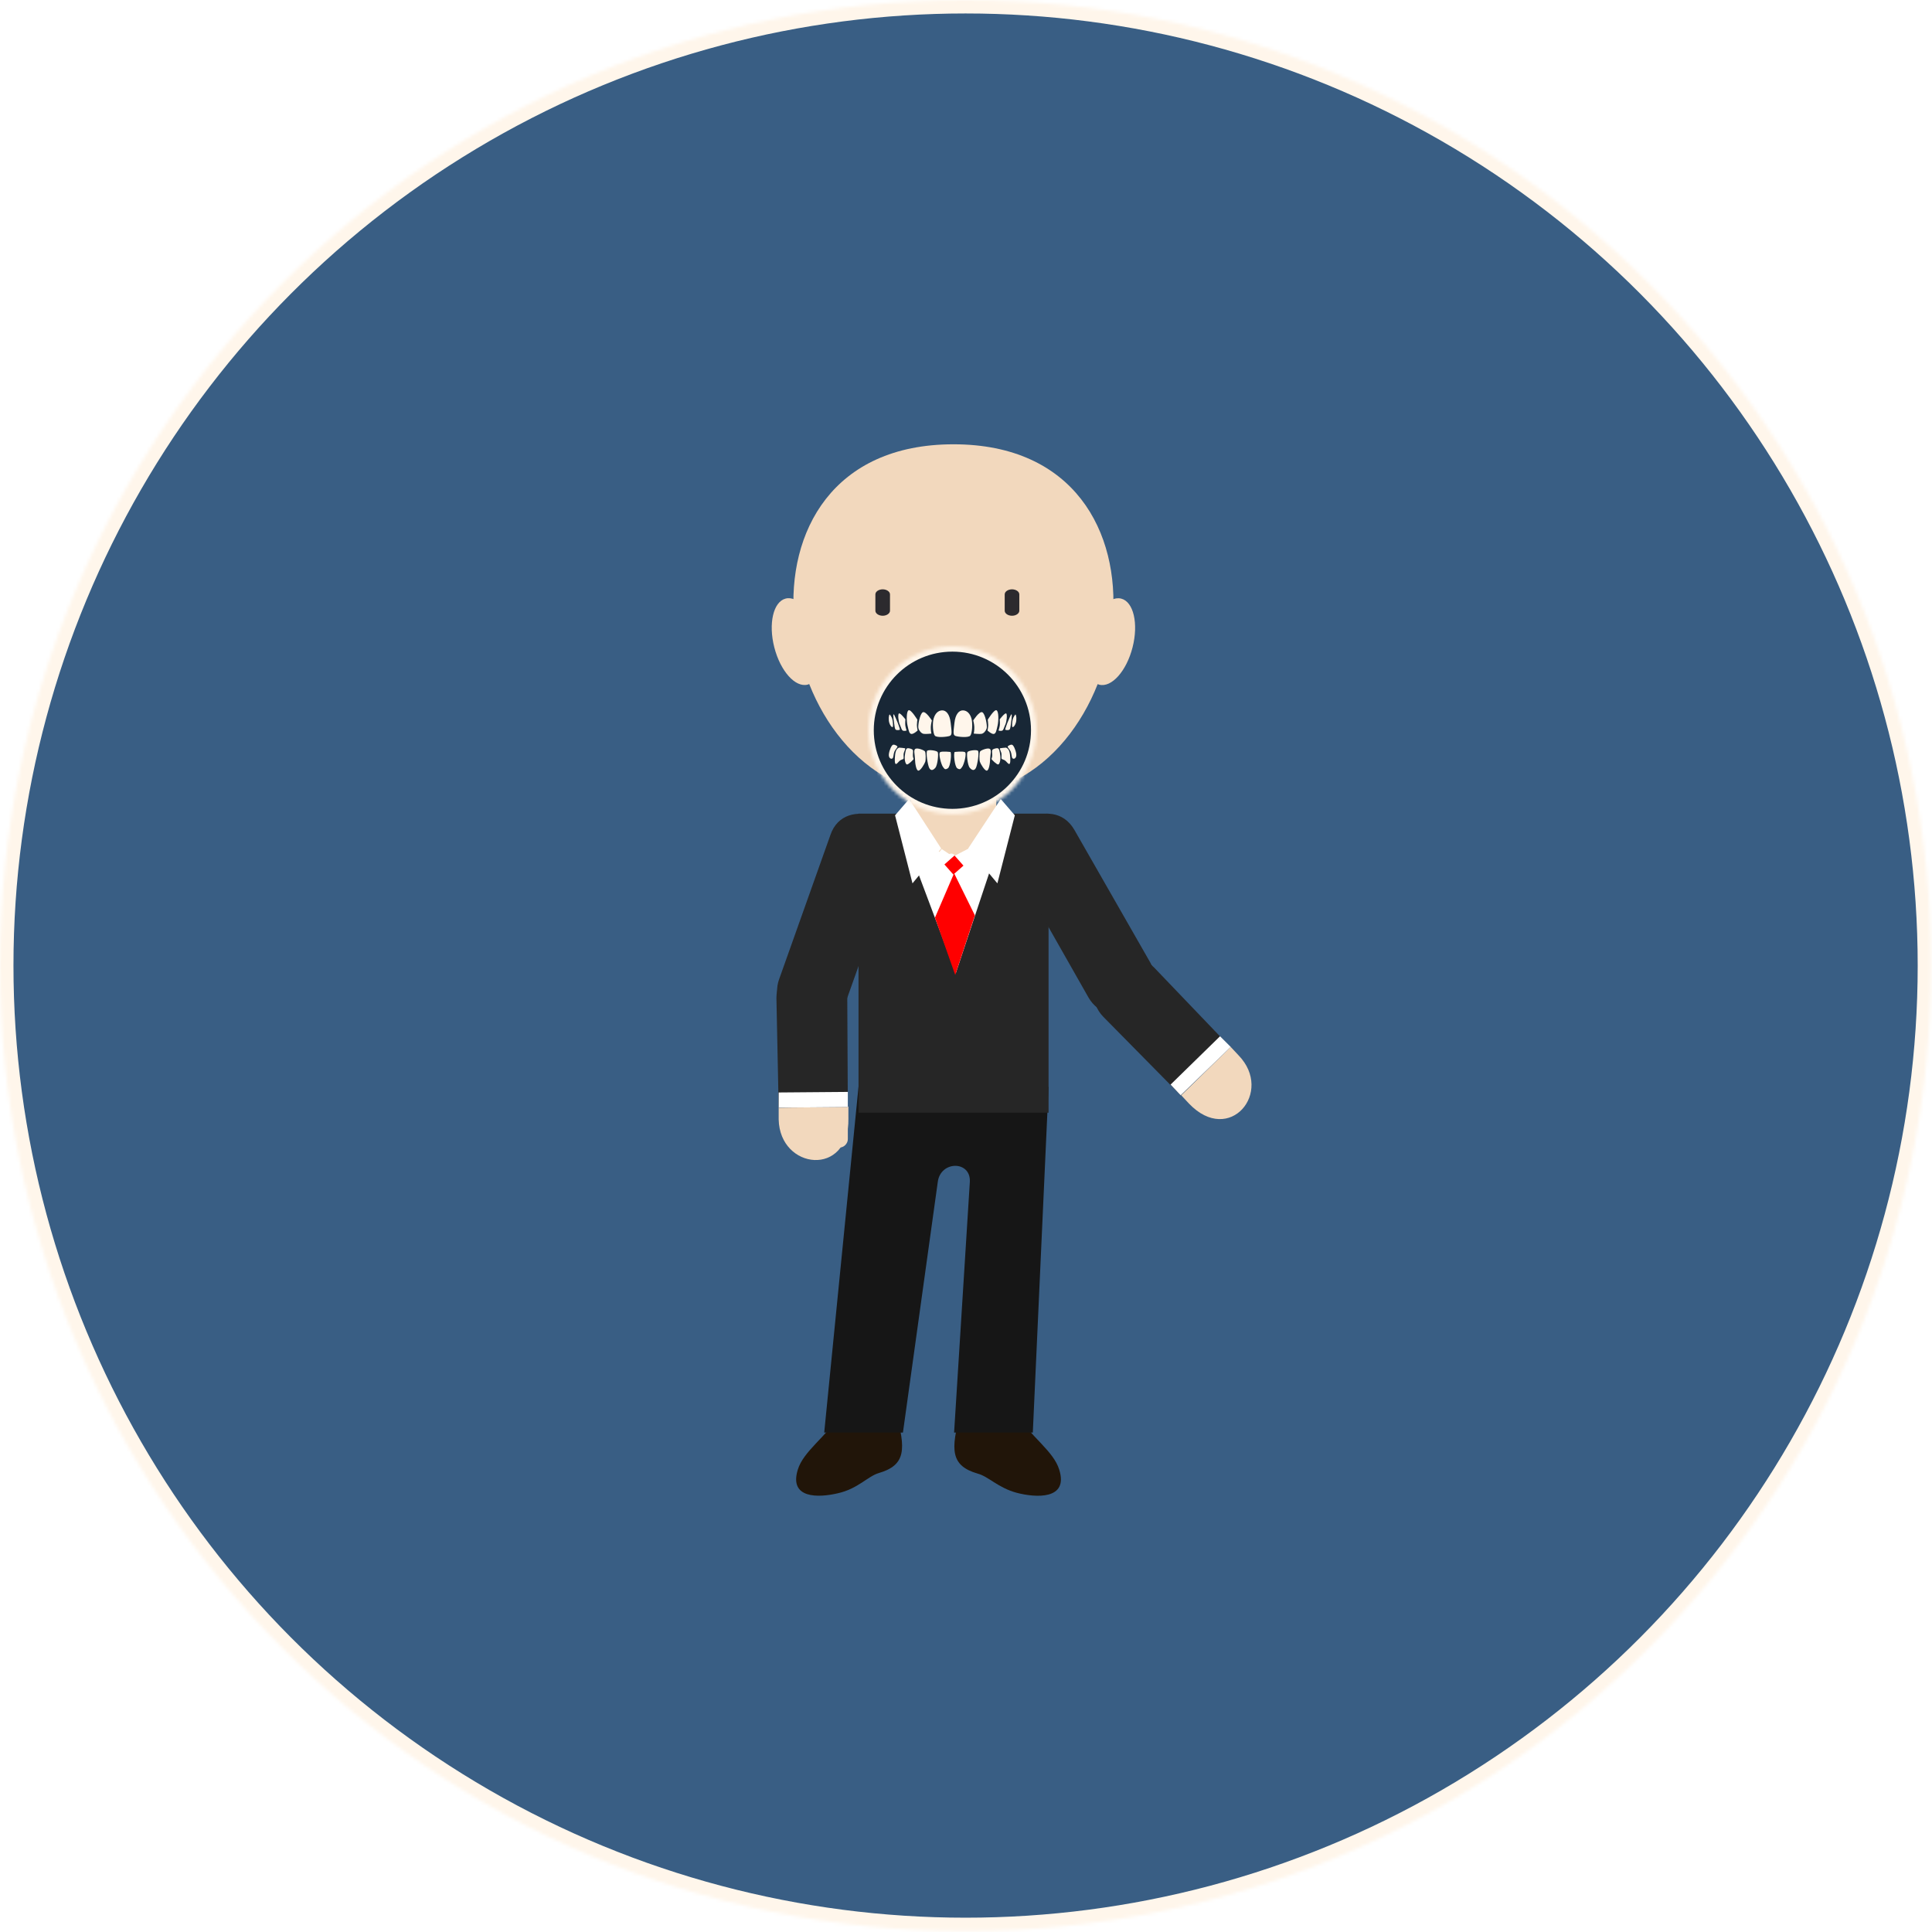<?xml version="1.0" encoding="UTF-8"?>
<svg width="574px" height="574px" viewBox="0 0 574 574" version="1.1" xmlns="http://www.w3.org/2000/svg" xmlns:xlink="http://www.w3.org/1999/xlink">
    <!-- Generator: Sketch 42 (36781) - http://www.bohemiancoding.com/sketch -->
    <title>4_sirkel_tannhelse</title>
    <desc>Created with Sketch.</desc>
    <defs>
        <ellipse id="path-1" cx="286.875" cy="286.875" rx="286.875" ry="286.875"></ellipse>
        <mask id="mask-2" maskContentUnits="userSpaceOnUse" maskUnits="objectBoundingBox" x="0" y="0" width="573.75" height="573.75" fill="white">
            <use xlink:href="#path-1"></use>
        </mask>
        <ellipse id="path-3" cx="24.957" cy="24.957" rx="24.957" ry="24.957"></ellipse>
        <mask id="mask-4" maskContentUnits="userSpaceOnUse" maskUnits="objectBoundingBox" x="0" y="0" width="49.914" height="49.914" fill="white">
            <use xlink:href="#path-3"></use>
        </mask>
        <filter x="-50%" y="-50%" width="200%" height="200%" filterUnits="objectBoundingBox" id="filter-5">
            <feOffset dx="0" dy="1" in="SourceAlpha" result="shadowOffsetOuter1"></feOffset>
            <feGaussianBlur stdDeviation="0.5" in="shadowOffsetOuter1" result="shadowBlurOuter1"></feGaussianBlur>
            <feColorMatrix values="0 0 0 0 0   0 0 0 0 0   0 0 0 0 0  0 0 0 0.5 0" type="matrix" in="shadowBlurOuter1" result="shadowMatrixOuter1"></feColorMatrix>
            <feMerge>
                <feMergeNode in="shadowMatrixOuter1"></feMergeNode>
                <feMergeNode in="SourceGraphic"></feMergeNode>
            </feMerge>
        </filter>
    </defs>
    <g id="Page-1" stroke="none" stroke-width="1" fill="none" fill-rule="evenodd">
        <g id="Artboard" transform="translate(-3981, -9679)">
            <g id="4_sirkel_tannhelse" transform="translate(3981, 9679)">
                <use id="6_sirkel_bakgrunn" stroke="#FFF6EB" mask="url(#mask-2)" stroke-width="8" fill="#395E84" xlink:href="#path-1"></use>
                <g id="president" transform="translate(226, 132)">
                    <g id="Group">
                        <g>
                            <path d="M24.389,287.444 C19.377,294.96 12.695,299.135 11.025,304.647 C8.352,313.332 17.206,312.998 22.885,311.662 C28.899,310.326 31.739,306.651 35.08,305.649 C43.098,303.311 43.265,298.634 40.091,287.444 C36.917,276.253 28.565,280.429 24.389,287.444 Z" id="Shape" fill="#211509"></path>
                            <path d="M75.338,287.444 C80.349,294.96 87.031,299.135 88.701,304.647 C91.541,313.666 81.685,312.998 76.006,311.495 C70.493,309.991 67.653,306.651 64.48,305.816 C56.461,303.478 56.294,298.801 59.468,287.611 C62.976,276.253 71.328,280.429 75.338,287.444 Z" id="Shape" fill="#211509"></path>
                            <path d="M29.066,190.905 L85.527,190.905 L80.85,293.623 L57.464,293.623 L62.141,219.132 C62.475,212.785 53.455,212.785 52.619,219.132 L42.263,293.623 L18.876,293.623 L29.066,190.905 Z" id="Shape" fill="#161616"></path>
                            <rect id="Rectangle-path" fill="#262626" x="29.066" y="109.733" width="56.461" height="88.855"></rect>
                            <path d="M57.297,67.811 L57.297,67.811 C64.312,67.811 69.992,73.489 69.992,80.504 L69.992,109.733 C69.992,116.748 64.312,122.427 57.297,122.427 L57.297,122.427 C50.281,122.427 44.601,116.748 44.601,109.733 L44.601,80.671 C44.601,73.656 50.281,67.811 57.297,67.811 Z" id="Shape" fill="#F2D8BD"></path>
                            <path d="M69.992,100.213 L69.992,100.213 C69.992,111.069 44.601,111.069 44.601,100.213 L44.601,100.213 C44.601,89.356 69.992,89.356 69.992,100.213 Z" id="Shape" fill="#D4B89A"></path>
                            <path d="M57.297,0 C-14.533,0 2.84,104.221 57.297,104.221 C111.753,104.221 128.959,0 57.297,0 Z" id="Shape" fill="#F2D8BD"></path>
                            <path d="M40.425,123.095 L25.224,165.852 C23.219,171.364 17.206,174.203 11.86,172.199 L11.86,172.199 C6.348,170.195 3.508,164.182 5.513,158.837 L20.714,116.08 C24.89,103.72 44.601,111.403 40.425,123.095 Z" id="Shape" fill="#262626"></path>
                            <g transform="translate(5.011, 196.415)" id="Shape" fill="#F2D8BD">
                                <path d="M18.375,1.338 L18.375,1.338 C19.711,1.338 20.881,2.507 20.881,3.844 L20.881,10.023 C20.881,11.36 19.711,12.529 18.375,12.529 L18.375,12.529 C17.039,12.529 15.869,11.36 15.869,10.023 L15.869,3.844 C15.869,2.507 17.039,1.338 18.375,1.338 Z"></path>
                                <path d="M21.048,3.844 L21.048,0.336 L0.334,0.67 L0.334,4.178 C0.668,19.21 21.382,21.381 21.048,3.844 Z"></path>
                            </g>
                            <path d="M25.892,196.918 L25.725,164.182 C25.725,158.336 20.881,153.827 15.034,153.827 L15.034,153.827 C9.188,153.994 4.677,158.67 4.677,164.516 L5.345,197.085 L25.892,196.918 Z" id="Shape" fill="#262626"></path>
                            <ellipse id="Oval" fill="#F2D8BD" transform="translate(10.679, 58.622) rotate(-14.324) translate(-10.679, -58.622) " cx="10.679" cy="58.622" rx="6.849" ry="13.195"></ellipse>
                            <ellipse id="Oval" fill="#F2D8BD" transform="translate(103.85, 58.637) rotate(-75.676) translate(-103.85, -58.637) " cx="103.85" cy="58.637" rx="13.196" ry="6.848"></ellipse>
                            <path d="M56.628,121.591 L56.628,121.591 C57.297,121.591 57.965,122.26 57.965,122.928 L57.965,122.928 C57.965,123.596 57.297,124.264 56.628,124.264 L56.628,124.264 C55.96,124.264 55.292,123.596 55.292,122.928 L55.292,122.928 C55.459,122.26 55.96,121.591 56.628,121.591 Z" id="Shape" fill="#FCFCFC"></path>
                            <path d="M46.105,125.6 L57.965,157.167 L69.825,121.591 L61.974,120.589 L57.297,122.594 C56.962,122.761 56.461,122.761 56.127,122.594 L51.45,120.255 L46.272,124.264" id="Shape" fill="#FFFFFF"></path>
                            <polygon id="Shape" fill="#FFFFFF" points="44.1 105.39 39.924 110.234 45.102 130.444 53.622 120.088"></polygon>
                            <polygon id="Shape" fill="#FFFFFF" points="71.328 105.39 75.505 110.234 70.326 130.444 61.64 120.088"></polygon>
                            <path d="M62.642,121.257 C61.139,122.26 59.134,122.427 57.297,122.427 L61.807,120.088 L62.642,121.257 L62.642,121.257 Z M57.297,122.594 L53.789,120.255 L52.619,121.759 C53.956,122.26 55.626,122.594 57.297,122.594 Z" id="Shape" fill="#FFFFFF"></path>
                            <polygon id="Shape" fill="#FFFFFF" points="5.345 197.085 5.345 192.576 25.892 192.409 25.892 196.918"></polygon>
                            <g transform="translate(73.5, 109.564)" id="Shape">
                                <path d="M1.503,15.368 L23.887,54.785 C26.727,59.796 33.242,61.633 38.253,58.794 L38.253,58.794 C43.265,55.954 45.102,49.44 42.263,44.43 L19.711,5.013 C13.197,-6.345 -4.677,4.512 1.503,15.368 Z" fill="#262626"></path>
                                <g transform="translate(25.057, 42.426)">
                                    <path d="M28.732,43.927 L26.393,41.421 L41.093,27.057 L43.432,29.563 C53.956,40.419 40.759,56.453 28.732,43.927 Z" fill="#F2D8BD"></path>
                                    <path d="M26.226,41.421 L3.174,18.038 C-0.835,13.863 -0.668,7.182 3.508,3.173 L3.508,3.173 C7.684,-0.835 14.366,-0.668 18.375,3.507 L40.926,27.057 L26.226,41.421 Z" fill="#262626"></path>
                                    <polygon fill="#FFFFFF" points="26.226 41.421 23.219 38.248 37.919 23.884 41.093 27.057"></polygon>
                                </g>
                            </g>
                            <rect id="Rectangle-path" fill="#FF0000" transform="translate(57.416, 125.006) rotate(48.531) translate(-57.416, -125.006) " x="55.411" y="123.001" width="4.009" height="4.008"></rect>
                            <polygon id="Shape" fill="#FF0000" points="57.798 157.668 51.784 140.632 57.464 127.437 63.644 139.964"></polygon>
                        </g>
                        <g transform="translate(33.409, 42.755)" id="Shape" fill-rule="nonzero">
                            <path d="M5.011,6.683 C5.011,7.518 4.009,8.186 2.84,8.186 L2.84,8.186 C1.67,8.186 0.668,7.518 0.668,6.683 L0.668,1.839 C0.668,1.004 1.67,0.336 2.84,0.336 L2.84,0.336 C4.009,0.336 5.011,1.004 5.011,1.839 L5.011,6.683 Z" fill="#2C2A2E"></path>
                            <path d="M43.432,6.683 C43.432,7.518 42.43,8.186 41.26,8.186 L41.26,8.186 C40.091,8.186 39.089,7.518 39.089,6.683 L39.089,1.839 C39.089,1.004 40.091,0.336 41.26,0.336 L41.26,0.336 C42.43,0.336 43.432,1.004 43.432,1.839 L43.432,6.683 Z" fill="#2C2A2E"></path>
                            <path d="M17.206,20.713 C19.544,21.548 21.215,22.216 22.718,22.216 C23.386,22.216 24.055,22.216 25.057,21.882 C25.558,21.715 25.892,21.548 26.393,21.381 C26.894,21.214 27.395,20.88 28.064,20.713 C28.064,21.381 27.73,21.882 27.562,22.55 C27.228,23.051 26.894,23.719 26.393,24.053 C25.558,25.055 24.055,25.556 22.551,25.556 C21.048,25.556 19.711,24.888 18.876,24.053 C17.874,23.218 17.206,22.049 17.206,20.713 Z" fill="#D1AB8B"></path>
                        </g>
                        <path d="M43.766,82.843 C46.272,83.845 48.61,84.68 50.782,85.181 C52.953,85.849 55.292,86.016 57.297,86.016 C59.468,86.016 61.64,85.849 63.811,85.181 C64.981,85.014 65.983,84.513 67.319,84.179 C68.489,83.845 69.658,83.177 70.994,82.843 C70.326,84.012 69.491,85.181 68.656,86.183 C68.155,86.684 67.653,87.185 67.152,87.519 C66.651,88.02 66.15,88.354 65.482,88.688 C63.143,90.191 60.136,91.027 57.297,91.027 C54.457,91.027 51.617,90.191 49.111,88.688 C46.94,87.352 44.935,85.348 43.766,82.843 Z" id="Shape" fill="#2C2A2E" fill-rule="nonzero"></path>
                    </g>
                </g>
                <g id="Tenner" transform="translate(258, 192)">
                    <g id="6_hjerte-copy" stroke="#FFF6EB" stroke-width="3.2" fill="#182736">
                        <use id="Oval-2-Copy-2" mask="url(#mask-4)" xlink:href="#path-3"></use>
                    </g>
                    <g id="tenner" filter="url(#filter-5)" transform="translate(6, 18)" fill-rule="nonzero" fill="#FFF6EB">
                        <g id="Group">
                            <path d="M18.372,12.41 C18.776,12.756 18.406,16.785 17.592,17.273 C16.779,17.761 16.646,17.517 16.137,16.82 C15.628,16.127 14.682,12.756 15.357,12.444 C16.037,12.132 18.372,12.41 18.372,12.41 Z" id="Shape"></path>
                            <path d="M11.5,12.024 C12.009,11.678 14.277,11.99 14.582,12.439 C14.886,12.888 14.582,16.293 13.906,17.093 C13.231,17.893 12.584,18.029 12.113,17.229 C11.638,16.434 10.991,12.376 11.5,12.024 Z" id="Shape"></path>
                            <path d="M7.98,11.468 C8.623,11.122 10.587,11.888 10.825,12.268 C11.062,12.649 11.096,14.698 10.891,15.322 C10.687,15.946 9.502,17.961 8.86,17.961 C8.218,17.961 7.881,15.912 7.843,14.522 C7.809,13.137 7.338,11.82 7.98,11.468 Z" id="Shape"></path>
                            <path d="M5.541,11.332 C5.945,11.195 6.996,11.507 7.167,11.785 C7.338,12.063 7.267,12.478 7.22,13.259 C7.167,14.039 7.457,14.302 7.424,14.507 C7.391,14.717 5.883,16.19 5.446,16.122 C5.003,16.054 4.666,14.663 4.837,13.449 C5.003,12.234 5.136,11.468 5.541,11.332 Z" id="Shape"></path>
                            <path d="M3.106,11.122 C2.597,11.332 2.126,11.78 1.955,13.171 C1.783,14.561 1.783,15.946 2.159,15.98 C2.53,16.015 2.939,15.268 3.443,14.922 C3.833,14.654 4.29,14.644 4.423,14.42 C4.556,14.195 4.356,13.254 4.509,12.717 C4.661,12.18 5.032,11.502 4.932,11.361 C4.832,11.229 3.106,11.122 3.106,11.122 Z" id="Shape"></path>
                            <path d="M1.379,10.254 C0.904,10.322 0.262,11.78 0.095,12.961 C-0.076,14.141 0.652,14.61 1.094,14.366 C1.536,14.122 1.332,13.341 1.755,12.249 C1.94,11.771 2.687,11.015 2.635,10.81 C2.582,10.605 1.855,10.185 1.379,10.254 Z" id="Shape"></path>
                            <g id="Shape">
                                <path d="M15.885,0.054 C17.069,0.005 18.163,1.146 18.448,3.776 C18.734,6.405 18.948,7.351 18.163,7.644 C17.383,7.937 14.32,8.229 13.749,7.571 C13.179,6.912 12.965,3.922 13.393,2.463 C13.821,1.005 14.701,0.102 15.885,0.054 Z"></path>
                                <path d="M12.86,3.049 C12.86,3.049 11.081,0.239 10.192,0.605 C9.303,0.971 8.627,4.654 8.875,5.42 C9.122,6.185 9.764,6.917 10.406,7.024 C11.048,7.132 12.717,6.951 12.717,6.951 C12.717,6.951 12.503,6.039 12.541,4.98 C12.57,4.171 12.86,3.049 12.86,3.049 Z"></path>
                                <path d="M8.556,2.829 C8.556,2.829 6.673,-0.273 5.959,0.02 C5.246,0.312 5.317,3.268 5.641,4.615 C5.959,5.966 6.102,6.985 6.777,7.059 C7.453,7.132 8.627,6.034 8.627,6.034 C8.627,6.034 8.413,5.049 8.413,4.39 C8.413,3.741 8.556,2.829 8.556,2.829 Z"></path>
                                <path d="M4.998,2.722 C4.998,2.722 3.467,0.717 3.077,0.971 C2.687,1.224 2.934,3.454 3.324,4.254 C3.714,5.059 3.857,6.005 4.356,6.112 C4.856,6.22 5.35,6.039 5.35,6.039 C5.35,6.039 5.032,5.093 4.96,4.434 C4.894,3.776 4.998,2.722 4.998,2.722 Z"></path>
                                <path d="M2.758,3.849 C2.368,3.01 1.693,1.146 1.479,1.22 C1.265,1.293 1.622,3.883 1.764,4.722 C1.907,5.561 1.978,5.815 2.368,5.888 C2.758,5.961 3.291,5.888 3.362,5.78 C3.434,5.678 2.758,3.849 2.758,3.849 Z"></path>
                                <path d="M0.338,1.259 C0.019,1.439 -0.052,2.829 0.195,3.702 C0.442,4.58 0.942,5.127 1.189,5.015 C1.436,4.907 1.294,3.483 1.118,2.717 C0.946,1.951 0.338,1.259 0.338,1.259 Z"></path>
                                <path d="M22.129,0.054 C20.945,0.005 19.851,1.146 19.566,3.776 C19.281,6.405 19.067,7.351 19.851,7.644 C20.631,7.937 23.694,8.229 24.26,7.571 C24.831,6.912 25.045,3.922 24.617,2.463 C24.193,1.005 23.318,0.102 22.129,0.054 Z"></path>
                                <path d="M25.154,3.049 C25.154,3.049 26.933,0.239 27.822,0.605 C28.712,0.971 29.387,4.654 29.14,5.42 C28.892,6.185 28.25,6.917 27.608,7.024 C26.966,7.132 25.297,6.951 25.297,6.951 C25.297,6.951 25.511,6.039 25.473,4.98 C25.449,4.171 25.154,3.049 25.154,3.049 Z"></path>
                                <path d="M29.458,2.829 C29.458,2.829 31.342,-0.273 32.055,0.02 C32.768,0.312 32.697,3.268 32.374,4.615 C32.055,5.966 31.912,6.985 31.237,7.059 C30.562,7.132 29.387,6.034 29.387,6.034 C29.387,6.034 29.601,5.049 29.601,4.39 C29.601,3.741 29.458,2.829 29.458,2.829 Z"></path>
                                <path d="M33.016,2.722 C33.016,2.722 34.547,0.717 34.937,0.971 C35.327,1.224 35.08,3.454 34.69,4.254 C34.3,5.059 34.157,6.005 33.658,6.112 C33.158,6.22 32.664,6.039 32.664,6.039 C32.664,6.039 32.982,5.093 33.054,4.434 C33.125,3.776 33.016,2.722 33.016,2.722 Z"></path>
                                <path d="M35.256,3.849 C35.646,3.01 36.321,1.146 36.535,1.22 C36.749,1.293 36.392,3.883 36.25,4.722 C36.107,5.561 36.036,5.815 35.646,5.888 C35.256,5.961 34.723,5.888 34.652,5.78 C34.58,5.678 35.256,3.849 35.256,3.849 Z"></path>
                                <path d="M37.677,1.259 C37.995,1.439 38.067,2.829 37.819,3.702 C37.572,4.58 37.073,5.127 36.821,5.015 C36.573,4.907 36.716,3.483 36.892,2.717 C37.073,1.951 37.677,1.259 37.677,1.259 Z"></path>
                            </g>
                            <path d="M19.642,12.41 C19.238,12.756 19.609,16.785 20.422,17.273 C21.235,17.761 21.368,17.517 21.877,16.82 C22.386,16.127 23.333,12.756 22.657,12.444 C21.977,12.132 19.642,12.41 19.642,12.41 Z" id="Shape"></path>
                            <path d="M26.514,12.024 C26.006,11.678 23.737,11.99 23.433,12.439 C23.128,12.888 23.433,16.293 24.108,17.093 C24.783,17.893 25.43,18.029 25.901,17.229 C26.381,16.434 27.023,12.376 26.514,12.024 Z" id="Shape"></path>
                            <path d="M30.034,11.468 C29.392,11.122 27.428,11.888 27.19,12.268 C26.952,12.649 26.919,14.698 27.123,15.322 C27.328,15.946 28.512,17.961 29.154,17.961 C29.796,17.961 30.134,15.912 30.172,14.522 C30.205,13.137 30.681,11.82 30.034,11.468 Z" id="Shape"></path>
                            <path d="M32.474,11.332 C32.069,11.195 31.018,11.507 30.847,11.785 C30.676,12.063 30.747,12.478 30.795,13.259 C30.847,14.039 30.557,14.302 30.59,14.507 C30.624,14.717 32.131,16.19 32.569,16.122 C33.011,16.054 33.349,14.663 33.177,13.449 C33.016,12.234 32.878,11.468 32.474,11.332 Z" id="Shape"></path>
                            <path d="M34.909,11.122 C35.418,11.332 35.888,11.78 36.06,13.171 C36.231,14.561 36.231,15.946 35.855,15.98 C35.484,16.015 35.075,15.268 34.571,14.922 C34.181,14.654 33.724,14.644 33.591,14.42 C33.453,14.195 33.658,13.254 33.506,12.717 C33.353,12.18 32.982,11.502 33.082,11.361 C33.182,11.229 34.909,11.122 34.909,11.122 Z" id="Shape"></path>
                            <path d="M36.635,10.254 C37.111,10.322 37.753,11.78 37.924,12.961 C38.095,14.141 37.367,14.61 36.925,14.366 C36.483,14.122 36.687,13.341 36.264,12.249 C36.079,11.771 35.332,11.015 35.384,10.81 C35.437,10.605 36.164,10.185 36.635,10.254 Z" id="Shape"></path>
                        </g>
                    </g>
                </g>
            </g>
        </g>
    </g>
</svg>
